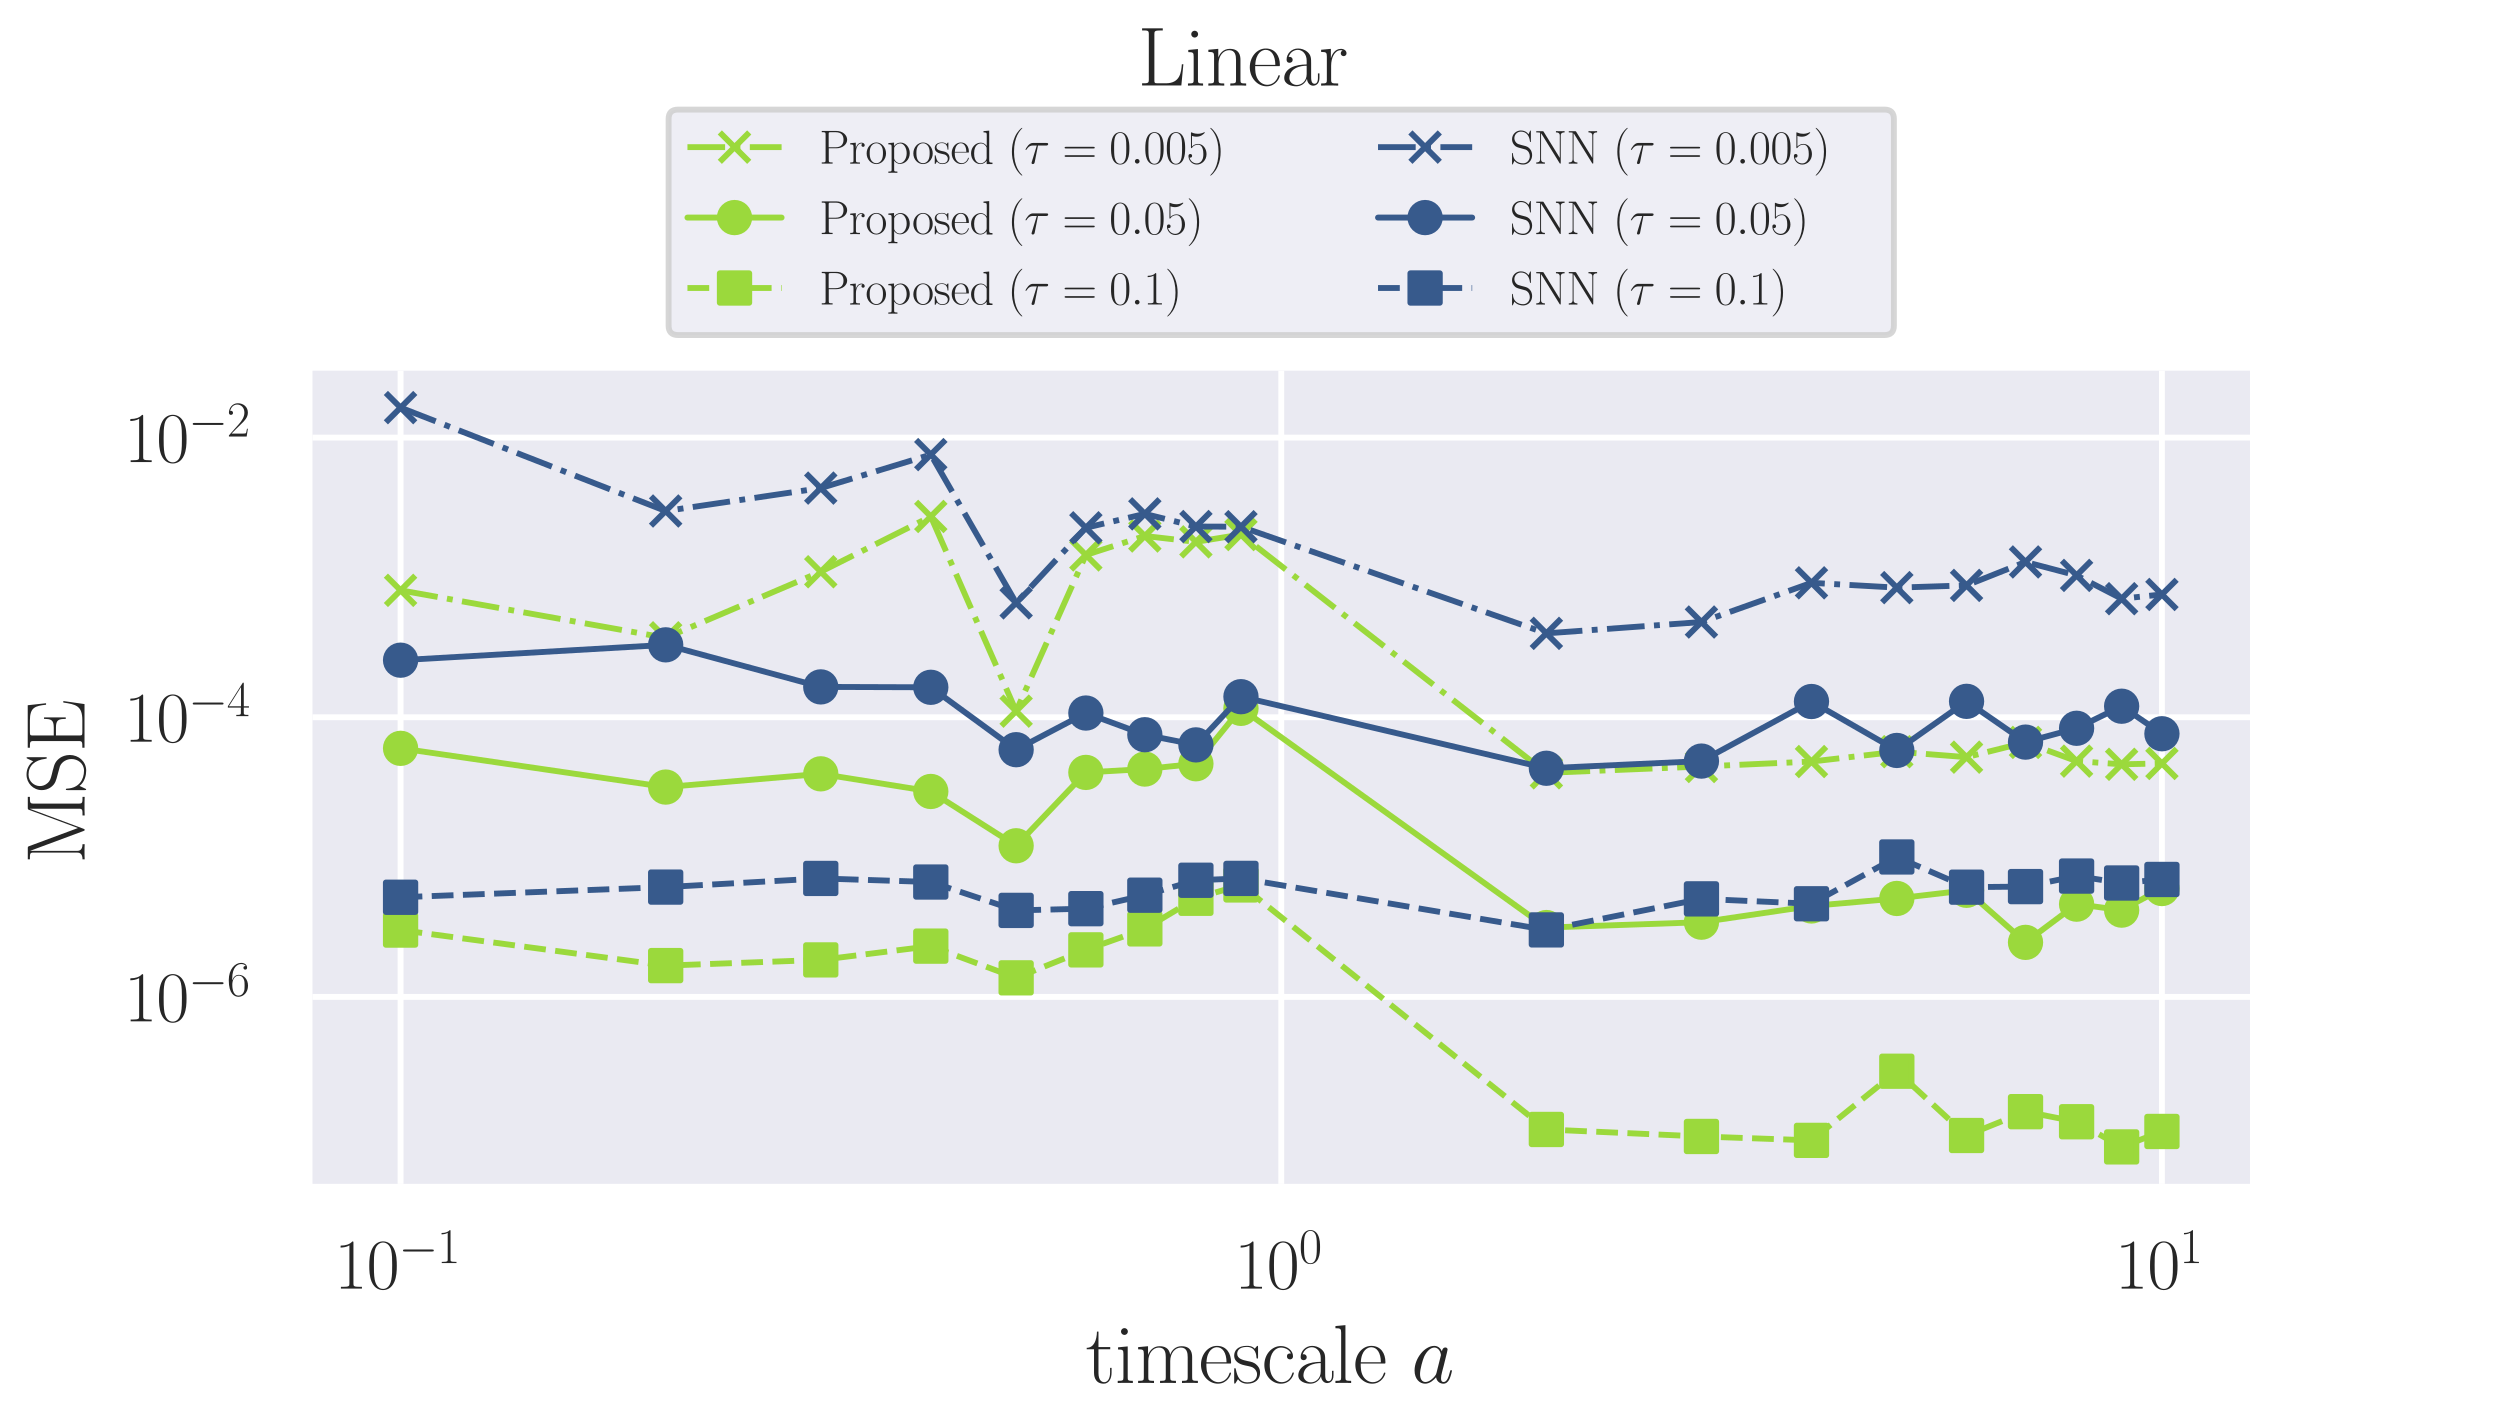 <?xml version="1.0" encoding="utf-8" standalone="no"?>
<!DOCTYPE svg PUBLIC "-//W3C//DTD SVG 1.1//EN"
  "http://www.w3.org/Graphics/SVG/1.1/DTD/svg11.dtd">
<svg xmlns:xlink="http://www.w3.org/1999/xlink" width="424.8pt" height="241.92pt" viewBox="0 0 424.8 241.92" xmlns="http://www.w3.org/2000/svg" version="1.1">
 <defs>
  <style type="text/css">*{stroke-linejoin: round; stroke-linecap: butt}</style>
 </defs>
 <g id="figure_1">
  <g id="patch_1">
   <path d="M 0 241.92 
L 424.8 241.92 
L 424.8 0 
L 0 0 
z
" style="fill: #ffffff"/>
  </g>
  <g id="axes_1">
   <g id="patch_2">
    <path d="M 53.1 201.161 
L 382.32 201.161 
L 382.32 62.984 
L 53.1 62.984 
z
" style="fill: #eaeaf2"/>
   </g>
   <g id="matplotlib.axis_1">
    <g id="xtick_1">
     <g id="line2d_1">
      <path d="M 68.065 201.161 
L 68.065 62.984 
" clip-path="url(#pcdf3fd6bbe)" style="fill: none; stroke: #ffffff; stroke-linecap: round"/>
     </g>
     <g id="text_1">
      <!-- $\mathdefault{10^{-1}}$ -->
      <g style="fill: #262626" transform="translate(56.801 218.964) scale(0.12 -0.12)">
       <defs>
        <path id="CMR17-31" d="M 1702 4058 
C 1702 4192 1696 4192 1606 4192 
C 1357 3916 979 3827 621 3827 
C 602 3827 570 3827 563 3808 
C 557 3795 557 3782 557 3648 
C 755 3648 1088 3686 1344 3839 
L 1344 461 
C 1344 236 1331 160 781 160 
L 589 160 
L 589 0 
C 896 0 1216 0 1523 0 
C 1830 0 2150 0 2458 0 
L 2458 160 
L 2266 160 
C 1715 160 1702 230 1702 458 
L 1702 4058 
z
" transform="scale(0.016)"/>
        <path id="CMR17-30" d="M 2688 2025 
C 2688 2416 2682 3080 2413 3591 
C 2176 4039 1798 4198 1466 4198 
C 1158 4198 768 4058 525 3597 
C 269 3118 243 2524 243 2025 
C 243 1661 250 1106 448 619 
C 723 -39 1216 -128 1466 -128 
C 1760 -128 2208 -7 2470 600 
C 2662 1042 2688 1559 2688 2025 
z
M 1466 -26 
C 1056 -26 813 325 723 812 
C 653 1188 653 1738 653 2096 
C 653 2588 653 2997 736 3387 
C 858 3929 1216 4096 1466 4096 
C 1728 4096 2067 3923 2189 3400 
C 2272 3036 2278 2607 2278 2096 
C 2278 1680 2278 1169 2202 792 
C 2067 95 1690 -26 1466 -26 
z
" transform="scale(0.016)"/>
        <path id="CMSY10-0" d="M 4218 1472 
C 4326 1472 4442 1472 4442 1600 
C 4442 1728 4326 1728 4218 1728 
L 755 1728 
C 646 1728 531 1728 531 1600 
C 531 1472 646 1472 755 1472 
L 4218 1472 
z
" transform="scale(0.016)"/>
       </defs>
       <use xlink:href="#CMR17-31" transform="scale(0.996)"/>
       <use xlink:href="#CMR17-30" transform="translate(45.69 0) scale(0.996)"/>
       <use xlink:href="#CMSY10-0" transform="translate(91.381 36.154) scale(0.697)"/>
       <use xlink:href="#CMR17-31" transform="translate(145.622 36.154) scale(0.697)"/>
      </g>
     </g>
    </g>
    <g id="xtick_2">
     <g id="line2d_2">
      <path d="M 217.71 201.161 
L 217.71 62.984 
" clip-path="url(#pcdf3fd6bbe)" style="fill: none; stroke: #ffffff; stroke-linecap: round"/>
     </g>
     <g id="text_2">
      <!-- $\mathdefault{10^{0}}$ -->
      <g style="fill: #262626" transform="translate(209.74 218.964) scale(0.12 -0.12)">
       <use xlink:href="#CMR17-31" transform="scale(0.996)"/>
       <use xlink:href="#CMR17-30" transform="translate(45.69 0) scale(0.996)"/>
       <use xlink:href="#CMR17-30" transform="translate(91.381 36.154) scale(0.697)"/>
      </g>
     </g>
    </g>
    <g id="xtick_3">
     <g id="line2d_3">
      <path d="M 367.355 201.161 
L 367.355 62.984 
" clip-path="url(#pcdf3fd6bbe)" style="fill: none; stroke: #ffffff; stroke-linecap: round"/>
     </g>
     <g id="text_3">
      <!-- $\mathdefault{10^{1}}$ -->
      <g style="fill: #262626" transform="translate(359.385 218.964) scale(0.12 -0.12)">
       <use xlink:href="#CMR17-31" transform="scale(0.996)"/>
       <use xlink:href="#CMR17-30" transform="translate(45.69 0) scale(0.996)"/>
       <use xlink:href="#CMR17-31" transform="translate(91.381 36.154) scale(0.697)"/>
      </g>
     </g>
    </g>
    <g id="xtick_4"/>
    <g id="xtick_5"/>
    <g id="xtick_6"/>
    <g id="xtick_7"/>
    <g id="xtick_8"/>
    <g id="xtick_9"/>
    <g id="xtick_10"/>
    <g id="xtick_11"/>
    <g id="xtick_12"/>
    <g id="xtick_13"/>
    <g id="xtick_14"/>
    <g id="xtick_15"/>
    <g id="xtick_16"/>
    <g id="xtick_17"/>
    <g id="xtick_18"/>
    <g id="xtick_19"/>
    <g id="xtick_20"/>
    <g id="xtick_21"/>
    <g id="text_4">
     <!-- timescale $a$ -->
     <g style="fill: #262626" transform="translate(184.497 234.974) scale(0.14 -0.14)">
      <defs>
       <path id="CMR17-74" d="M 966 2560 
L 1862 2560 
L 1862 2725 
L 966 2725 
L 966 3904 
L 851 3904 
C 838 3245 614 2668 70 2668 
L 70 2560 
L 627 2560 
L 627 771 
C 627 650 627 -64 1370 -64 
C 1747 -64 1965 306 1965 777 
L 1965 1140 
L 1850 1140 
L 1850 783 
C 1850 344 1677 51 1408 51 
C 1222 51 966 178 966 758 
L 966 2560 
z
" transform="scale(0.016)"/>
       <path id="CMR17-69" d="M 992 3909 
C 992 4049 877 4170 730 4170 
C 589 4170 467 4056 467 3909 
C 467 3769 582 3648 730 3648 
C 870 3648 992 3763 992 3909 
z
M 243 2706 
L 243 2541 
C 602 2541 653 2502 653 2197 
L 653 427 
C 653 184 627 153 218 153 
L 218 -13 
C 371 0 646 0 806 0 
C 960 0 1222 0 1370 -13 
L 1370 153 
C 992 153 979 191 979 420 
L 979 2776 
L 243 2706 
z
" transform="scale(0.016)"/>
       <path id="CMR17-6d" d="M 4326 1933 
C 4326 2252 4269 2790 3507 2790 
C 3072 2790 2771 2496 2656 2151 
L 2650 2151 
C 2573 2676 2195 2790 1837 2790 
C 1331 2790 1069 2400 973 2144 
L 966 2144 
L 966 2790 
L 211 2720 
L 211 2554 
C 589 2554 646 2515 646 2208 
L 646 428 
C 646 184 621 153 211 153 
L 211 -13 
C 365 0 646 0 813 0 
C 979 0 1267 0 1421 -13 
L 1421 153 
C 1011 153 986 178 986 428 
L 986 1658 
C 986 2247 1344 2688 1792 2688 
C 2266 2688 2317 2266 2317 1958 
L 2317 428 
C 2317 184 2291 153 1882 153 
L 1882 -13 
C 2035 0 2317 0 2483 0 
C 2650 0 2938 0 3091 -13 
L 3091 153 
C 2682 153 2656 178 2656 428 
L 2656 1658 
C 2656 2247 3014 2688 3462 2688 
C 3936 2688 3987 2266 3987 1958 
L 3987 428 
C 3987 184 3962 153 3552 153 
L 3552 -13 
C 3706 0 3987 0 4154 0 
C 4320 0 4608 0 4762 -13 
L 4762 153 
C 4352 153 4326 178 4326 428 
L 4326 1933 
z
" transform="scale(0.016)"/>
       <path id="CMR17-65" d="M 2438 1472 
C 2464 1498 2464 1511 2464 1576 
C 2464 2238 2118 2816 1389 2816 
C 710 2816 173 2169 173 1383 
C 173 551 781 -64 1459 -64 
C 2176 -64 2458 607 2458 740 
C 2458 784 2419 784 2406 784 
C 2362 784 2355 771 2330 696 
C 2189 265 1837 51 1504 51 
C 1229 51 954 203 781 480 
C 582 803 582 1176 582 1472 
L 2438 1472 
z
M 589 1568 
C 634 2505 1126 2714 1382 2714 
C 1818 2714 2112 2297 2118 1568 
L 589 1568 
z
" transform="scale(0.016)"/>
       <path id="CMR17-73" d="M 1978 2697 
C 1978 2813 1971 2819 1933 2819 
C 1907 2819 1901 2813 1824 2717 
C 1805 2691 1747 2626 1728 2601 
C 1523 2819 1235 2819 1126 2819 
C 416 2819 160 2447 160 2076 
C 160 1498 813 1365 998 1325 
C 1402 1243 1542 1217 1677 1101 
C 1760 1025 1901 884 1901 654 
C 1901 384 1747 38 1158 38 
C 602 38 403 460 288 1021 
C 269 1110 269 1117 218 1117 
C 166 1117 160 1110 160 983 
L 160 63 
C 160 -51 166 -58 205 -58 
C 237 -58 243 -51 275 0 
C 314 57 410 211 448 276 
C 576 103 800 -64 1158 -64 
C 1792 -64 2131 283 2131 784 
C 2131 1112 1958 1285 1875 1362 
C 1683 1561 1459 1606 1190 1657 
C 838 1735 390 1825 390 2217 
C 390 2383 480 2737 1126 2737 
C 1811 2737 1850 2094 1862 1888 
C 1869 1856 1901 1849 1920 1849 
C 1978 1849 1978 1869 1978 1978 
L 1978 2697 
z
" transform="scale(0.016)"/>
       <path id="CMR17-63" d="M 2234 2240 
C 2112 2240 1933 2240 1933 2017 
C 1933 1838 2080 1787 2163 1787 
C 2208 1787 2394 1807 2394 2024 
C 2394 2467 1958 2803 1466 2803 
C 787 2803 211 2178 211 1363 
C 211 516 813 -64 1466 -64 
C 2259 -64 2458 677 2458 748 
C 2458 774 2451 793 2406 793 
C 2362 793 2355 787 2330 703 
C 2163 180 1798 51 1523 51 
C 1114 51 621 427 621 1369 
C 621 2338 1094 2688 1472 2688 
C 1722 2688 2093 2573 2234 2240 
z
" transform="scale(0.016)"/>
       <path id="CMR17-61" d="M 2304 1653 
C 2304 2072 2304 2294 2035 2543 
C 1798 2752 1523 2816 1306 2816 
C 800 2816 435 2407 435 1971 
C 435 1728 627 1728 666 1728 
C 749 1728 896 1778 896 1954 
C 896 2112 774 2181 666 2181 
C 640 2181 608 2174 589 2168 
C 723 2592 1069 2714 1293 2714 
C 1613 2714 1965 2429 1965 1885 
L 1965 1600 
C 1587 1600 1133 1549 774 1357 
C 371 1133 256 813 256 570 
C 256 77 832 -64 1171 -64 
C 1523 -64 1850 139 1990 511 
C 2003 233 2182 -18 2464 -18 
C 2598 -18 2938 70 2938 567 
L 2938 920 
L 2822 920 
L 2822 562 
C 2822 178 2650 128 2566 128 
C 2304 128 2304 458 2304 738 
L 2304 1653 
z
M 1965 870 
C 1965 317 1568 38 1216 38 
C 896 38 646 275 646 570 
C 646 761 730 1100 1101 1305 
C 1408 1478 1760 1504 1965 1504 
L 1965 870 
z
" transform="scale(0.016)"/>
       <path id="CMR17-6c" d="M 979 4396 
L 218 4326 
L 218 4160 
C 595 4160 653 4122 653 3817 
L 653 426 
C 653 184 627 153 218 153 
L 218 -13 
C 371 0 653 0 813 0 
C 979 0 1261 0 1414 -13 
L 1414 153 
C 1005 153 979 178 979 426 
L 979 4396 
z
" transform="scale(0.016)"/>
       <path id="CMMI12-61" d="M 1926 760 
C 1894 651 1894 639 1805 517 
C 1664 338 1382 64 1082 64 
C 819 64 672 300 672 677 
C 672 1028 870 1743 992 2012 
C 1210 2459 1510 2689 1760 2689 
C 2182 2689 2266 2165 2266 2114 
C 2266 2108 2246 2024 2240 2012 
L 1926 760 
z
M 2336 2395 
C 2266 2561 2093 2816 1760 2816 
C 1037 2816 256 1884 256 939 
C 256 307 627 -64 1062 -64 
C 1414 -64 1715 211 1894 422 
C 1958 45 2259 -64 2451 -64 
C 2643 -64 2797 51 2912 281 
C 3014 498 3104 888 3104 913 
C 3104 945 3078 971 3040 971 
C 2982 971 2976 939 2950 843 
C 2854 466 2733 64 2470 64 
C 2285 64 2272 230 2272 358 
C 2272 505 2291 575 2349 824 
C 2394 984 2426 1124 2477 1309 
C 2714 2267 2771 2497 2771 2535 
C 2771 2625 2701 2695 2605 2695 
C 2400 2695 2349 2472 2336 2395 
z
" transform="scale(0.016)"/>
      </defs>
      <use xlink:href="#CMR17-74" transform="scale(0.996)"/>
      <use xlink:href="#CMR17-69" transform="translate(35.281 0) scale(0.996)"/>
      <use xlink:href="#CMR17-6d" transform="translate(60.152 0) scale(0.996)"/>
      <use xlink:href="#CMR17-65" transform="translate(137.071 0) scale(0.996)"/>
      <use xlink:href="#CMR17-73" transform="translate(177.557 0) scale(0.996)"/>
      <use xlink:href="#CMR17-63" transform="translate(213.358 0) scale(0.996)"/>
      <use xlink:href="#CMR17-61" transform="translate(253.844 0) scale(0.996)"/>
      <use xlink:href="#CMR17-6c" transform="translate(299.535 0) scale(0.996)"/>
      <use xlink:href="#CMR17-65" transform="translate(324.406 0) scale(0.996)"/>
      <use xlink:href="#CMMI12-61" transform="translate(394.967 0) scale(0.996)"/>
     </g>
    </g>
   </g>
   <g id="matplotlib.axis_2">
    <g id="ytick_1">
     <g id="line2d_4">
      <path d="M 53.1 169.394 
L 382.32 169.394 
" clip-path="url(#pcdf3fd6bbe)" style="fill: none; stroke: #ffffff; stroke-linecap: round"/>
     </g>
     <g id="text_5">
      <!-- $\mathdefault{10^{-6}}$ -->
      <g style="fill: #262626" transform="translate(21.073 173.545) scale(0.12 -0.12)">
       <defs>
        <path id="CMR17-36" d="M 678 2176 
C 678 3690 1395 4032 1811 4032 
C 1946 4032 2272 4009 2400 3776 
C 2298 3776 2106 3776 2106 3553 
C 2106 3381 2246 3323 2336 3323 
C 2394 3323 2566 3348 2566 3560 
C 2566 3954 2246 4179 1805 4179 
C 1043 4179 243 3390 243 1984 
C 243 253 966 -128 1478 -128 
C 2099 -128 2688 427 2688 1283 
C 2688 2081 2170 2662 1517 2662 
C 1126 2662 838 2407 678 1960 
L 678 2176 
z
M 1478 25 
C 691 25 691 1200 691 1436 
C 691 1896 909 2560 1504 2560 
C 1613 2560 1926 2560 2138 2120 
C 2253 1870 2253 1609 2253 1289 
C 2253 944 2253 690 2118 434 
C 1978 171 1773 25 1478 25 
z
" transform="scale(0.016)"/>
       </defs>
       <use xlink:href="#CMR17-31" transform="scale(0.996)"/>
       <use xlink:href="#CMR17-30" transform="translate(45.69 0) scale(0.996)"/>
       <use xlink:href="#CMSY10-0" transform="translate(91.381 36.154) scale(0.697)"/>
       <use xlink:href="#CMR17-36" transform="translate(145.622 36.154) scale(0.697)"/>
      </g>
     </g>
    </g>
    <g id="ytick_2">
     <g id="line2d_5">
      <path d="M 53.1 121.877 
L 382.32 121.877 
" clip-path="url(#pcdf3fd6bbe)" style="fill: none; stroke: #ffffff; stroke-linecap: round"/>
     </g>
     <g id="text_6">
      <!-- $\mathdefault{10^{-4}}$ -->
      <g style="fill: #262626" transform="translate(21.073 126.028) scale(0.12 -0.12)">
       <defs>
        <path id="CMR17-34" d="M 2150 4122 
C 2150 4256 2144 4256 2029 4256 
L 128 1254 
L 128 1088 
L 1779 1088 
L 1779 457 
C 1779 224 1766 160 1318 160 
L 1197 160 
L 1197 0 
C 1402 0 1747 0 1965 0 
C 2182 0 2528 0 2733 0 
L 2733 160 
L 2611 160 
C 2163 160 2150 224 2150 457 
L 2150 1088 
L 2803 1088 
L 2803 1254 
L 2150 1254 
L 2150 4122 
z
M 1798 3703 
L 1798 1254 
L 256 1254 
L 1798 3703 
z
" transform="scale(0.016)"/>
       </defs>
       <use xlink:href="#CMR17-31" transform="scale(0.996)"/>
       <use xlink:href="#CMR17-30" transform="translate(45.69 0) scale(0.996)"/>
       <use xlink:href="#CMSY10-0" transform="translate(91.381 36.154) scale(0.697)"/>
       <use xlink:href="#CMR17-34" transform="translate(145.622 36.154) scale(0.697)"/>
      </g>
     </g>
    </g>
    <g id="ytick_3">
     <g id="line2d_6">
      <path d="M 53.1 74.36 
L 382.32 74.36 
" clip-path="url(#pcdf3fd6bbe)" style="fill: none; stroke: #ffffff; stroke-linecap: round"/>
     </g>
     <g id="text_7">
      <!-- $\mathdefault{10^{-2}}$ -->
      <g style="fill: #262626" transform="translate(21.073 78.511) scale(0.12 -0.12)">
       <defs>
        <path id="CMR17-32" d="M 2669 989 
L 2554 989 
C 2490 536 2438 459 2413 420 
C 2381 369 1920 369 1830 369 
L 602 369 
C 832 619 1280 1072 1824 1597 
C 2214 1967 2669 2402 2669 3035 
C 2669 3790 2067 4224 1395 4224 
C 691 4224 262 3604 262 3030 
C 262 2780 448 2748 525 2748 
C 589 2748 781 2787 781 3010 
C 781 3207 614 3264 525 3264 
C 486 3264 448 3258 422 3245 
C 544 3790 915 4058 1306 4058 
C 1862 4058 2227 3617 2227 3035 
C 2227 2479 1901 2000 1536 1584 
L 262 146 
L 262 0 
L 2515 0 
L 2669 989 
z
" transform="scale(0.016)"/>
       </defs>
       <use xlink:href="#CMR17-31" transform="scale(0.996)"/>
       <use xlink:href="#CMR17-30" transform="translate(45.69 0) scale(0.996)"/>
       <use xlink:href="#CMSY10-0" transform="translate(91.381 36.154) scale(0.697)"/>
       <use xlink:href="#CMR17-32" transform="translate(145.622 36.154) scale(0.697)"/>
      </g>
     </g>
    </g>
    <g id="text_8">
     <!-- MSE -->
     <g style="fill: #262626" transform="translate(14.361 146.769) rotate(-90) scale(0.14 -0.14)">
      <defs>
       <path id="CMR17-4d" d="M 1338 4224 
C 1299 4320 1293 4320 1158 4320 
L 339 4320 
L 339 4160 
C 781 4160 851 4160 851 3875 
L 851 610 
C 851 451 851 153 339 153 
L 339 -13 
C 486 0 755 0 915 0 
C 1075 0 1344 0 1491 -13 
L 1491 153 
C 979 153 979 451 979 610 
L 979 4135 
L 986 4135 
L 2490 89 
C 2515 25 2528 -13 2579 -13 
C 2630 -13 2643 25 2669 89 
L 4186 4166 
L 4192 4166 
L 4192 438 
C 4192 153 4122 153 3680 153 
L 3680 -13 
C 3853 0 4198 0 4384 0 
C 4570 0 4922 0 5094 -13 
L 5094 153 
C 4653 153 4582 153 4582 438 
L 4582 3875 
C 4582 4160 4653 4160 5094 4160 
L 5094 4320 
L 4282 4320 
C 4147 4320 4141 4314 4102 4218 
L 2720 502 
L 1338 4224 
z
" transform="scale(0.016)"/>
       <path id="CMR17-53" d="M 2803 4290 
C 2803 4404 2797 4411 2758 4411 
C 2720 4411 2707 4385 2682 4328 
L 2490 3907 
C 2246 4257 1875 4416 1472 4416 
C 819 4416 294 3901 294 3253 
C 294 3056 339 2776 557 2510 
C 794 2218 1018 2167 1530 2033 
C 1722 1982 2042 1899 2106 1874 
C 2470 1722 2662 1341 2662 985 
C 2662 527 2336 38 1779 38 
C 1094 38 454 419 410 1311 
C 403 1413 397 1419 352 1419 
C 301 1419 294 1413 294 1285 
L 294 -1 
C 294 -115 301 -122 339 -122 
C 384 -122 397 -90 486 108 
C 493 127 493 140 614 381 
C 934 -39 1472 -128 1779 -128 
C 2477 -128 2970 451 2970 1124 
C 2970 1454 2848 1708 2778 1823 
C 2509 2230 2221 2306 1914 2382 
C 1869 2402 1856 2402 1498 2490 
C 1152 2579 1005 2624 845 2796 
C 666 2992 602 3196 602 3399 
C 602 3812 934 4263 1478 4263 
C 2157 4263 2579 3786 2675 2993 
C 2694 2878 2701 2872 2746 2872 
C 2803 2872 2803 2891 2803 2999 
L 2803 4290 
z
" transform="scale(0.016)"/>
       <path id="CMR17-45" d="M 3885 1615 
L 3770 1615 
C 3629 676 3546 166 2419 166 
L 1530 166 
C 1274 166 1261 197 1261 414 
L 1261 2176 
L 1862 2176 
C 2464 2176 2522 1960 2522 1430 
L 2637 1430 
L 2637 3081 
L 2522 3081 
C 2522 2557 2464 2342 1862 2342 
L 1261 2342 
L 1261 3913 
C 1261 4128 1274 4160 1530 4160 
L 2406 4160 
C 3398 4160 3514 3769 3603 2929 
L 3718 2929 
L 3565 4325 
L 326 4325 
L 326 4160 
C 768 4160 838 4160 838 3874 
L 838 451 
C 838 166 768 166 326 166 
L 326 0 
L 3654 0 
L 3885 1615 
z
" transform="scale(0.016)"/>
      </defs>
      <use xlink:href="#CMR17-4d" transform="scale(0.996)"/>
      <use xlink:href="#CMR17-53" transform="translate(84.687 0) scale(0.996)"/>
      <use xlink:href="#CMR17-45" transform="translate(135.582 0) scale(0.996)"/>
     </g>
    </g>
   </g>
   <g id="line2d_7">
    <path d="M 68.065 100.31 
L 113.112 108.377 
L 139.464 97.152 
L 158.16 87.758 
L 172.662 120.841 
L 184.511 94.295 
L 194.53 91.077 
L 203.208 92.074 
L 210.863 90.829 
L 262.758 131.32 
L 289.109 130.244 
L 307.806 129.403 
L 322.308 127.727 
L 334.157 128.657 
L 344.175 126.152 
L 352.853 129.334 
L 360.508 129.868 
L 367.355 129.727 
" clip-path="url(#pcdf3fd6bbe)" style="fill: none; stroke-dasharray: 6.4,1.6,1,1.6; stroke-dashoffset: 0; stroke: #9bd93c"/>
    <defs>
     <path id="m537c1c0e2a" d="M -2.5 2.5 
L 2.5 -2.5 
M -2.5 -2.5 
L 2.5 2.5 
" style="stroke: #9bd93c"/>
    </defs>
    <g clip-path="url(#pcdf3fd6bbe)">
     <use xlink:href="#m537c1c0e2a" x="68.065" y="100.31" style="fill: #9bd93c; stroke: #9bd93c"/>
     <use xlink:href="#m537c1c0e2a" x="113.112" y="108.377" style="fill: #9bd93c; stroke: #9bd93c"/>
     <use xlink:href="#m537c1c0e2a" x="139.464" y="97.152" style="fill: #9bd93c; stroke: #9bd93c"/>
     <use xlink:href="#m537c1c0e2a" x="158.16" y="87.758" style="fill: #9bd93c; stroke: #9bd93c"/>
     <use xlink:href="#m537c1c0e2a" x="172.662" y="120.841" style="fill: #9bd93c; stroke: #9bd93c"/>
     <use xlink:href="#m537c1c0e2a" x="184.511" y="94.295" style="fill: #9bd93c; stroke: #9bd93c"/>
     <use xlink:href="#m537c1c0e2a" x="194.53" y="91.077" style="fill: #9bd93c; stroke: #9bd93c"/>
     <use xlink:href="#m537c1c0e2a" x="203.208" y="92.074" style="fill: #9bd93c; stroke: #9bd93c"/>
     <use xlink:href="#m537c1c0e2a" x="210.863" y="90.829" style="fill: #9bd93c; stroke: #9bd93c"/>
     <use xlink:href="#m537c1c0e2a" x="262.758" y="131.32" style="fill: #9bd93c; stroke: #9bd93c"/>
     <use xlink:href="#m537c1c0e2a" x="289.109" y="130.244" style="fill: #9bd93c; stroke: #9bd93c"/>
     <use xlink:href="#m537c1c0e2a" x="307.806" y="129.403" style="fill: #9bd93c; stroke: #9bd93c"/>
     <use xlink:href="#m537c1c0e2a" x="322.308" y="127.727" style="fill: #9bd93c; stroke: #9bd93c"/>
     <use xlink:href="#m537c1c0e2a" x="334.157" y="128.657" style="fill: #9bd93c; stroke: #9bd93c"/>
     <use xlink:href="#m537c1c0e2a" x="344.175" y="126.152" style="fill: #9bd93c; stroke: #9bd93c"/>
     <use xlink:href="#m537c1c0e2a" x="352.853" y="129.334" style="fill: #9bd93c; stroke: #9bd93c"/>
     <use xlink:href="#m537c1c0e2a" x="360.508" y="129.868" style="fill: #9bd93c; stroke: #9bd93c"/>
     <use xlink:href="#m537c1c0e2a" x="367.355" y="129.727" style="fill: #9bd93c; stroke: #9bd93c"/>
    </g>
   </g>
   <g id="line2d_8">
    <path d="M 68.065 127.156 
L 113.112 133.739 
L 139.464 131.489 
L 158.16 134.487 
L 172.662 143.713 
L 184.511 131.249 
L 194.53 130.679 
L 203.208 129.779 
L 210.863 120.364 
L 262.758 157.608 
L 289.109 156.7 
L 307.806 153.943 
L 322.308 152.667 
L 334.157 151.279 
L 344.175 160.129 
L 352.853 153.635 
L 360.508 154.651 
L 367.355 150.98 
" clip-path="url(#pcdf3fd6bbe)" style="fill: none; stroke: #9bd93c; stroke-linecap: round"/>
    <defs>
     <path id="m460d054be0" d="M 0 2.5 
C 0.663 2.5 1.299 2.237 1.768 1.768 
C 2.237 1.299 2.5 0.663 2.5 0 
C 2.5 -0.663 2.237 -1.299 1.768 -1.768 
C 1.299 -2.237 0.663 -2.5 0 -2.5 
C -0.663 -2.5 -1.299 -2.237 -1.768 -1.768 
C -2.237 -1.299 -2.5 -0.663 -2.5 0 
C -2.5 0.663 -2.237 1.299 -1.768 1.768 
C -1.299 2.237 -0.663 2.5 0 2.5 
z
" style="stroke: #9bd93c"/>
    </defs>
    <g clip-path="url(#pcdf3fd6bbe)">
     <use xlink:href="#m460d054be0" x="68.065" y="127.156" style="fill: #9bd93c; stroke: #9bd93c"/>
     <use xlink:href="#m460d054be0" x="113.112" y="133.739" style="fill: #9bd93c; stroke: #9bd93c"/>
     <use xlink:href="#m460d054be0" x="139.464" y="131.489" style="fill: #9bd93c; stroke: #9bd93c"/>
     <use xlink:href="#m460d054be0" x="158.16" y="134.487" style="fill: #9bd93c; stroke: #9bd93c"/>
     <use xlink:href="#m460d054be0" x="172.662" y="143.713" style="fill: #9bd93c; stroke: #9bd93c"/>
     <use xlink:href="#m460d054be0" x="184.511" y="131.249" style="fill: #9bd93c; stroke: #9bd93c"/>
     <use xlink:href="#m460d054be0" x="194.53" y="130.679" style="fill: #9bd93c; stroke: #9bd93c"/>
     <use xlink:href="#m460d054be0" x="203.208" y="129.779" style="fill: #9bd93c; stroke: #9bd93c"/>
     <use xlink:href="#m460d054be0" x="210.863" y="120.364" style="fill: #9bd93c; stroke: #9bd93c"/>
     <use xlink:href="#m460d054be0" x="262.758" y="157.608" style="fill: #9bd93c; stroke: #9bd93c"/>
     <use xlink:href="#m460d054be0" x="289.109" y="156.7" style="fill: #9bd93c; stroke: #9bd93c"/>
     <use xlink:href="#m460d054be0" x="307.806" y="153.943" style="fill: #9bd93c; stroke: #9bd93c"/>
     <use xlink:href="#m460d054be0" x="322.308" y="152.667" style="fill: #9bd93c; stroke: #9bd93c"/>
     <use xlink:href="#m460d054be0" x="334.157" y="151.279" style="fill: #9bd93c; stroke: #9bd93c"/>
     <use xlink:href="#m460d054be0" x="344.175" y="160.129" style="fill: #9bd93c; stroke: #9bd93c"/>
     <use xlink:href="#m460d054be0" x="352.853" y="153.635" style="fill: #9bd93c; stroke: #9bd93c"/>
     <use xlink:href="#m460d054be0" x="360.508" y="154.651" style="fill: #9bd93c; stroke: #9bd93c"/>
     <use xlink:href="#m460d054be0" x="367.355" y="150.98" style="fill: #9bd93c; stroke: #9bd93c"/>
    </g>
   </g>
   <g id="line2d_9">
    <path d="M 68.065 158.036 
L 113.112 164.078 
L 139.464 163.104 
L 158.16 160.766 
L 172.662 166.154 
L 184.511 161.402 
L 194.53 157.834 
L 203.208 152.636 
L 210.863 150.366 
L 262.758 191.919 
L 289.109 193.112 
L 307.806 193.77 
L 322.308 182.023 
L 334.157 192.944 
L 344.175 188.895 
L 352.853 190.608 
L 360.508 194.881 
L 367.355 192.262 
" clip-path="url(#pcdf3fd6bbe)" style="fill: none; stroke-dasharray: 3.7,1.6; stroke-dashoffset: 0; stroke: #9bd93c"/>
    <defs>
     <path id="m2695e2019b" d="M -2.5 2.5 
L 2.5 2.5 
L 2.5 -2.5 
L -2.5 -2.5 
z
" style="stroke: #9bd93c; stroke-linejoin: miter"/>
    </defs>
    <g clip-path="url(#pcdf3fd6bbe)">
     <use xlink:href="#m2695e2019b" x="68.065" y="158.036" style="fill: #9bd93c; stroke: #9bd93c; stroke-linejoin: miter"/>
     <use xlink:href="#m2695e2019b" x="113.112" y="164.078" style="fill: #9bd93c; stroke: #9bd93c; stroke-linejoin: miter"/>
     <use xlink:href="#m2695e2019b" x="139.464" y="163.104" style="fill: #9bd93c; stroke: #9bd93c; stroke-linejoin: miter"/>
     <use xlink:href="#m2695e2019b" x="158.16" y="160.766" style="fill: #9bd93c; stroke: #9bd93c; stroke-linejoin: miter"/>
     <use xlink:href="#m2695e2019b" x="172.662" y="166.154" style="fill: #9bd93c; stroke: #9bd93c; stroke-linejoin: miter"/>
     <use xlink:href="#m2695e2019b" x="184.511" y="161.402" style="fill: #9bd93c; stroke: #9bd93c; stroke-linejoin: miter"/>
     <use xlink:href="#m2695e2019b" x="194.53" y="157.834" style="fill: #9bd93c; stroke: #9bd93c; stroke-linejoin: miter"/>
     <use xlink:href="#m2695e2019b" x="203.208" y="152.636" style="fill: #9bd93c; stroke: #9bd93c; stroke-linejoin: miter"/>
     <use xlink:href="#m2695e2019b" x="210.863" y="150.366" style="fill: #9bd93c; stroke: #9bd93c; stroke-linejoin: miter"/>
     <use xlink:href="#m2695e2019b" x="262.758" y="191.919" style="fill: #9bd93c; stroke: #9bd93c; stroke-linejoin: miter"/>
     <use xlink:href="#m2695e2019b" x="289.109" y="193.112" style="fill: #9bd93c; stroke: #9bd93c; stroke-linejoin: miter"/>
     <use xlink:href="#m2695e2019b" x="307.806" y="193.77" style="fill: #9bd93c; stroke: #9bd93c; stroke-linejoin: miter"/>
     <use xlink:href="#m2695e2019b" x="322.308" y="182.023" style="fill: #9bd93c; stroke: #9bd93c; stroke-linejoin: miter"/>
     <use xlink:href="#m2695e2019b" x="334.157" y="192.944" style="fill: #9bd93c; stroke: #9bd93c; stroke-linejoin: miter"/>
     <use xlink:href="#m2695e2019b" x="344.175" y="188.895" style="fill: #9bd93c; stroke: #9bd93c; stroke-linejoin: miter"/>
     <use xlink:href="#m2695e2019b" x="352.853" y="190.608" style="fill: #9bd93c; stroke: #9bd93c; stroke-linejoin: miter"/>
     <use xlink:href="#m2695e2019b" x="360.508" y="194.881" style="fill: #9bd93c; stroke: #9bd93c; stroke-linejoin: miter"/>
     <use xlink:href="#m2695e2019b" x="367.355" y="192.262" style="fill: #9bd93c; stroke: #9bd93c; stroke-linejoin: miter"/>
    </g>
   </g>
   <g id="line2d_10">
    <path d="M 68.065 69.265 
L 113.112 86.829 
L 139.464 82.936 
L 158.16 77.248 
L 172.662 102.439 
L 184.511 89.682 
L 194.53 87.316 
L 203.208 89.468 
L 210.863 89.5 
L 262.758 107.619 
L 289.109 105.693 
L 307.806 99.034 
L 322.308 99.85 
L 334.157 99.472 
L 344.175 95.487 
L 352.853 97.774 
L 360.508 101.73 
L 367.355 101.011 
" clip-path="url(#pcdf3fd6bbe)" style="fill: none; stroke-dasharray: 6.4,1.6,1,1.6; stroke-dashoffset: 0; stroke: #375a8c"/>
    <defs>
     <path id="mbc9c04384f" d="M -2.5 2.5 
L 2.5 -2.5 
M -2.5 -2.5 
L 2.5 2.5 
" style="stroke: #375a8c"/>
    </defs>
    <g clip-path="url(#pcdf3fd6bbe)">
     <use xlink:href="#mbc9c04384f" x="68.065" y="69.265" style="fill: #375a8c; stroke: #375a8c"/>
     <use xlink:href="#mbc9c04384f" x="113.112" y="86.829" style="fill: #375a8c; stroke: #375a8c"/>
     <use xlink:href="#mbc9c04384f" x="139.464" y="82.936" style="fill: #375a8c; stroke: #375a8c"/>
     <use xlink:href="#mbc9c04384f" x="158.16" y="77.248" style="fill: #375a8c; stroke: #375a8c"/>
     <use xlink:href="#mbc9c04384f" x="172.662" y="102.439" style="fill: #375a8c; stroke: #375a8c"/>
     <use xlink:href="#mbc9c04384f" x="184.511" y="89.682" style="fill: #375a8c; stroke: #375a8c"/>
     <use xlink:href="#mbc9c04384f" x="194.53" y="87.316" style="fill: #375a8c; stroke: #375a8c"/>
     <use xlink:href="#mbc9c04384f" x="203.208" y="89.468" style="fill: #375a8c; stroke: #375a8c"/>
     <use xlink:href="#mbc9c04384f" x="210.863" y="89.5" style="fill: #375a8c; stroke: #375a8c"/>
     <use xlink:href="#mbc9c04384f" x="262.758" y="107.619" style="fill: #375a8c; stroke: #375a8c"/>
     <use xlink:href="#mbc9c04384f" x="289.109" y="105.693" style="fill: #375a8c; stroke: #375a8c"/>
     <use xlink:href="#mbc9c04384f" x="307.806" y="99.034" style="fill: #375a8c; stroke: #375a8c"/>
     <use xlink:href="#mbc9c04384f" x="322.308" y="99.85" style="fill: #375a8c; stroke: #375a8c"/>
     <use xlink:href="#mbc9c04384f" x="334.157" y="99.472" style="fill: #375a8c; stroke: #375a8c"/>
     <use xlink:href="#mbc9c04384f" x="344.175" y="95.487" style="fill: #375a8c; stroke: #375a8c"/>
     <use xlink:href="#mbc9c04384f" x="352.853" y="97.774" style="fill: #375a8c; stroke: #375a8c"/>
     <use xlink:href="#mbc9c04384f" x="360.508" y="101.73" style="fill: #375a8c; stroke: #375a8c"/>
     <use xlink:href="#mbc9c04384f" x="367.355" y="101.011" style="fill: #375a8c; stroke: #375a8c"/>
    </g>
   </g>
   <g id="line2d_11">
    <path d="M 68.065 112.179 
L 113.112 109.571 
L 139.464 116.718 
L 158.16 116.786 
L 172.662 127.387 
L 184.511 121.159 
L 194.53 124.844 
L 203.208 126.571 
L 210.863 118.381 
L 262.758 130.542 
L 289.109 129.324 
L 307.806 119.201 
L 322.308 127.517 
L 334.157 119.172 
L 344.175 126.1 
L 352.853 123.749 
L 360.508 120 
L 367.355 124.678 
" clip-path="url(#pcdf3fd6bbe)" style="fill: none; stroke: #375a8c; stroke-linecap: round"/>
    <defs>
     <path id="m9d86a81452" d="M 0 2.5 
C 0.663 2.5 1.299 2.237 1.768 1.768 
C 2.237 1.299 2.5 0.663 2.5 0 
C 2.5 -0.663 2.237 -1.299 1.768 -1.768 
C 1.299 -2.237 0.663 -2.5 0 -2.5 
C -0.663 -2.5 -1.299 -2.237 -1.768 -1.768 
C -2.237 -1.299 -2.5 -0.663 -2.5 0 
C -2.5 0.663 -2.237 1.299 -1.768 1.768 
C -1.299 2.237 -0.663 2.5 0 2.5 
z
" style="stroke: #375a8c"/>
    </defs>
    <g clip-path="url(#pcdf3fd6bbe)">
     <use xlink:href="#m9d86a81452" x="68.065" y="112.179" style="fill: #375a8c; stroke: #375a8c"/>
     <use xlink:href="#m9d86a81452" x="113.112" y="109.571" style="fill: #375a8c; stroke: #375a8c"/>
     <use xlink:href="#m9d86a81452" x="139.464" y="116.718" style="fill: #375a8c; stroke: #375a8c"/>
     <use xlink:href="#m9d86a81452" x="158.16" y="116.786" style="fill: #375a8c; stroke: #375a8c"/>
     <use xlink:href="#m9d86a81452" x="172.662" y="127.387" style="fill: #375a8c; stroke: #375a8c"/>
     <use xlink:href="#m9d86a81452" x="184.511" y="121.159" style="fill: #375a8c; stroke: #375a8c"/>
     <use xlink:href="#m9d86a81452" x="194.53" y="124.844" style="fill: #375a8c; stroke: #375a8c"/>
     <use xlink:href="#m9d86a81452" x="203.208" y="126.571" style="fill: #375a8c; stroke: #375a8c"/>
     <use xlink:href="#m9d86a81452" x="210.863" y="118.381" style="fill: #375a8c; stroke: #375a8c"/>
     <use xlink:href="#m9d86a81452" x="262.758" y="130.542" style="fill: #375a8c; stroke: #375a8c"/>
     <use xlink:href="#m9d86a81452" x="289.109" y="129.324" style="fill: #375a8c; stroke: #375a8c"/>
     <use xlink:href="#m9d86a81452" x="307.806" y="119.201" style="fill: #375a8c; stroke: #375a8c"/>
     <use xlink:href="#m9d86a81452" x="322.308" y="127.517" style="fill: #375a8c; stroke: #375a8c"/>
     <use xlink:href="#m9d86a81452" x="334.157" y="119.172" style="fill: #375a8c; stroke: #375a8c"/>
     <use xlink:href="#m9d86a81452" x="344.175" y="126.1" style="fill: #375a8c; stroke: #375a8c"/>
     <use xlink:href="#m9d86a81452" x="352.853" y="123.749" style="fill: #375a8c; stroke: #375a8c"/>
     <use xlink:href="#m9d86a81452" x="360.508" y="120" style="fill: #375a8c; stroke: #375a8c"/>
     <use xlink:href="#m9d86a81452" x="367.355" y="124.678" style="fill: #375a8c; stroke: #375a8c"/>
    </g>
   </g>
   <g id="line2d_12">
    <path d="M 68.065 152.461 
L 113.112 150.734 
L 139.464 149.264 
L 158.16 149.873 
L 172.662 154.694 
L 184.511 154.399 
L 194.53 152.111 
L 203.208 149.572 
L 210.863 149.261 
L 262.758 158.01 
L 289.109 152.737 
L 307.806 153.566 
L 322.308 145.617 
L 334.157 150.749 
L 344.175 150.649 
L 352.853 148.862 
L 360.508 150.04 
L 367.355 149.442 
" clip-path="url(#pcdf3fd6bbe)" style="fill: none; stroke-dasharray: 3.7,1.6; stroke-dashoffset: 0; stroke: #375a8c"/>
    <defs>
     <path id="m3f0a706b2e" d="M -2.5 2.5 
L 2.5 2.5 
L 2.5 -2.5 
L -2.5 -2.5 
z
" style="stroke: #375a8c; stroke-linejoin: miter"/>
    </defs>
    <g clip-path="url(#pcdf3fd6bbe)">
     <use xlink:href="#m3f0a706b2e" x="68.065" y="152.461" style="fill: #375a8c; stroke: #375a8c; stroke-linejoin: miter"/>
     <use xlink:href="#m3f0a706b2e" x="113.112" y="150.734" style="fill: #375a8c; stroke: #375a8c; stroke-linejoin: miter"/>
     <use xlink:href="#m3f0a706b2e" x="139.464" y="149.264" style="fill: #375a8c; stroke: #375a8c; stroke-linejoin: miter"/>
     <use xlink:href="#m3f0a706b2e" x="158.16" y="149.873" style="fill: #375a8c; stroke: #375a8c; stroke-linejoin: miter"/>
     <use xlink:href="#m3f0a706b2e" x="172.662" y="154.694" style="fill: #375a8c; stroke: #375a8c; stroke-linejoin: miter"/>
     <use xlink:href="#m3f0a706b2e" x="184.511" y="154.399" style="fill: #375a8c; stroke: #375a8c; stroke-linejoin: miter"/>
     <use xlink:href="#m3f0a706b2e" x="194.53" y="152.111" style="fill: #375a8c; stroke: #375a8c; stroke-linejoin: miter"/>
     <use xlink:href="#m3f0a706b2e" x="203.208" y="149.572" style="fill: #375a8c; stroke: #375a8c; stroke-linejoin: miter"/>
     <use xlink:href="#m3f0a706b2e" x="210.863" y="149.261" style="fill: #375a8c; stroke: #375a8c; stroke-linejoin: miter"/>
     <use xlink:href="#m3f0a706b2e" x="262.758" y="158.01" style="fill: #375a8c; stroke: #375a8c; stroke-linejoin: miter"/>
     <use xlink:href="#m3f0a706b2e" x="289.109" y="152.737" style="fill: #375a8c; stroke: #375a8c; stroke-linejoin: miter"/>
     <use xlink:href="#m3f0a706b2e" x="307.806" y="153.566" style="fill: #375a8c; stroke: #375a8c; stroke-linejoin: miter"/>
     <use xlink:href="#m3f0a706b2e" x="322.308" y="145.617" style="fill: #375a8c; stroke: #375a8c; stroke-linejoin: miter"/>
     <use xlink:href="#m3f0a706b2e" x="334.157" y="150.749" style="fill: #375a8c; stroke: #375a8c; stroke-linejoin: miter"/>
     <use xlink:href="#m3f0a706b2e" x="344.175" y="150.649" style="fill: #375a8c; stroke: #375a8c; stroke-linejoin: miter"/>
     <use xlink:href="#m3f0a706b2e" x="352.853" y="148.862" style="fill: #375a8c; stroke: #375a8c; stroke-linejoin: miter"/>
     <use xlink:href="#m3f0a706b2e" x="360.508" y="150.04" style="fill: #375a8c; stroke: #375a8c; stroke-linejoin: miter"/>
     <use xlink:href="#m3f0a706b2e" x="367.355" y="149.442" style="fill: #375a8c; stroke: #375a8c; stroke-linejoin: miter"/>
    </g>
   </g>
   <g id="legend_1">
    <g id="patch_3">
     <path d="M 115.209 56.932 
L 320.211 56.932 
Q 321.811 56.932 321.811 55.332 
L 321.811 20.222 
Q 321.811 18.622 320.211 18.622 
L 115.209 18.622 
Q 113.609 18.622 113.609 20.222 
L 113.609 55.332 
Q 113.609 56.932 115.209 56.932 
z
" style="fill: #eaeaf2; opacity: 0.8; stroke: #cccccc; stroke-linejoin: miter"/>
    </g>
    <g id="line2d_13">
     <path d="M 116.809 25 
L 124.809 25 
L 132.809 25 
" style="fill: none; stroke-dasharray: 6.4,1.6,1,1.6; stroke-dashoffset: 0; stroke: #9bd93c"/>
     <g>
      <use xlink:href="#m537c1c0e2a" x="124.809" y="25" style="fill: #9bd93c; stroke: #9bd93c"/>
     </g>
    </g>
    <g id="text_9">
     <!-- Proposed ($\tau=0.005$) -->
     <g style="fill: #262626" transform="translate(139.209 27.8) scale(0.08 -0.08)">
      <defs>
       <path id="CMR17-50" d="M 1267 2042 
L 2291 2042 
C 3117 2042 3718 2578 3718 3184 
C 3718 3791 3130 4352 2291 4352 
L 333 4352 
L 333 4186 
C 774 4186 845 4186 845 3899 
L 845 446 
C 845 160 774 160 333 160 
L 333 0 
C 518 0 858 0 1056 0 
C 1254 0 1594 0 1779 0 
L 1779 160 
C 1338 160 1267 160 1267 446 
L 1267 2042 
z
M 1254 2176 
L 1254 3938 
C 1254 4155 1267 4186 1523 4186 
L 2170 4186 
C 2995 4186 3232 3714 3232 3184 
C 3232 2604 2950 2176 2170 2176 
L 1254 2176 
z
" transform="scale(0.016)"/>
       <path id="CMR17-72" d="M 960 1497 
C 960 2112 1222 2688 1702 2688 
C 1747 2688 1792 2682 1837 2662 
C 1837 2662 1696 2617 1696 2452 
C 1696 2298 1818 2234 1914 2234 
C 1990 2234 2131 2279 2131 2458 
C 2131 2663 1926 2790 1709 2790 
C 1222 2790 1011 2317 947 2093 
L 941 2093 
L 941 2790 
L 198 2720 
L 198 2554 
C 576 2554 634 2515 634 2208 
L 634 428 
C 634 184 608 153 198 153 
L 198 -13 
C 352 0 646 0 813 0 
C 998 0 1325 0 1498 -13 
L 1498 153 
C 1037 153 960 153 960 440 
L 960 1497 
z
" transform="scale(0.016)"/>
       <path id="CMR17-6f" d="M 2758 1356 
C 2758 2176 2163 2816 1466 2816 
C 768 2816 173 2176 173 1356 
C 173 551 768 -64 1466 -64 
C 2163 -64 2758 551 2758 1356 
z
M 1466 51 
C 1165 51 909 230 762 480 
C 602 767 582 1126 582 1408 
C 582 1677 595 2010 762 2298 
C 890 2509 1139 2714 1466 2714 
C 1754 2714 1997 2554 2150 2330 
C 2349 2029 2349 1607 2349 1408 
C 2349 1158 2336 775 2163 467 
C 1984 173 1709 51 1466 51 
z
" transform="scale(0.016)"/>
       <path id="CMR17-70" d="M 1408 -1063 
C 998 -1063 973 -1037 973 -789 
L 973 402 
C 1158 134 1427 -38 1766 -38 
C 2406 -38 3053 523 3053 1388 
C 3053 2191 2496 2802 1837 2802 
C 1453 2802 1139 2592 960 2338 
L 960 2802 
L 198 2732 
L 198 2567 
C 576 2567 634 2528 634 2223 
L 634 -789 
C 634 -1031 608 -1063 198 -1063 
L 198 -1228 
C 352 -1216 634 -1216 800 -1216 
C 966 -1216 1254 -1216 1408 -1228 
L 1408 -1063 
z
M 973 2012 
C 973 2102 973 2235 1222 2471 
C 1254 2497 1472 2688 1792 2688 
C 2259 2688 2643 2108 2643 1382 
C 2643 656 2234 64 1728 64 
C 1498 64 1248 172 1056 472 
C 973 612 973 650 973 752 
L 973 2012 
z
" transform="scale(0.016)"/>
       <path id="CMR17-64" d="M 1869 4326 
L 1869 4160 
C 2246 4160 2304 4122 2304 3820 
L 2304 2345 
C 2278 2377 2016 2790 1498 2790 
C 845 2790 211 2208 211 1364 
C 211 525 806 -64 1434 -64 
C 1978 -64 2259 337 2291 380 
L 2291 -63 
L 3066 -63 
L 3066 128 
C 2688 128 2630 166 2630 473 
L 2630 4396 
L 1869 4326 
z
M 2291 755 
C 2291 563 2176 390 2029 262 
C 1811 70 1594 38 1472 38 
C 1286 38 621 134 621 1356 
C 621 2612 1363 2688 1530 2688 
C 1824 2688 2061 2522 2208 2291 
C 2291 2157 2291 2138 2291 2023 
L 2291 755 
z
" transform="scale(0.016)"/>
       <path id="CMR17-28" d="M 1958 -1561 
C 1958 -1555 1958 -1542 1939 -1523 
C 1645 -1224 858 -407 858 1581 
C 858 3569 1632 4379 1946 4697 
C 1946 4704 1958 4717 1958 4736 
C 1958 4755 1939 4768 1914 4768 
C 1843 4768 1299 4296 986 3594 
C 666 2887 576 2199 576 1588 
C 576 1128 621 351 1005 -471 
C 1312 -1135 1837 -1600 1914 -1600 
C 1946 -1600 1958 -1587 1958 -1561 
z
" transform="scale(0.016)"/>
       <path id="CMMI12-1c" d="M 1837 2408 
L 2899 2408 
C 2982 2408 3194 2408 3194 2612 
C 3194 2752 3072 2752 2957 2752 
L 1197 2752 
C 1050 2752 832 2752 538 2440 
C 371 2255 166 1917 166 1879 
C 166 1841 198 1828 237 1828 
C 282 1828 288 1847 320 1885 
C 653 2408 986 2408 1146 2408 
L 1677 2408 
L 1011 223 
C 979 127 979 114 979 95 
C 979 25 1024 -64 1152 -64 
C 1350 -64 1382 108 1402 203 
L 1837 2408 
z
" transform="scale(0.016)"/>
       <path id="CMR17-3d" d="M 4115 2017 
C 4211 2017 4307 2017 4307 2125 
C 4307 2240 4198 2240 4090 2240 
L 512 2240 
C 403 2240 294 2240 294 2125 
C 294 2017 390 2017 486 2017 
L 4115 2017 
z
M 4090 896 
C 4198 896 4307 896 4307 1011 
C 4307 1119 4211 1119 4115 1119 
L 486 1119 
C 390 1119 294 1119 294 1011 
C 294 896 403 896 512 896 
L 4090 896 
z
" transform="scale(0.016)"/>
       <path id="CMMI12-3a" d="M 1178 307 
C 1178 492 1024 619 870 619 
C 685 619 557 466 557 313 
C 557 128 710 0 864 0 
C 1050 0 1178 153 1178 307 
z
" transform="scale(0.016)"/>
       <path id="CMR17-35" d="M 730 3692 
C 794 3666 1056 3584 1325 3584 
C 1920 3584 2246 3911 2432 4100 
C 2432 4157 2432 4192 2394 4192 
C 2387 4192 2374 4192 2323 4163 
C 2099 4058 1837 3973 1517 3973 
C 1325 3973 1037 3999 723 4139 
C 653 4171 640 4171 634 4171 
C 602 4171 595 4164 595 4037 
L 595 2203 
C 595 2089 595 2057 659 2057 
C 691 2057 704 2070 736 2114 
C 941 2401 1222 2522 1542 2522 
C 1766 2522 2246 2382 2246 1289 
C 2246 1085 2246 715 2054 421 
C 1894 159 1645 25 1370 25 
C 947 25 518 320 403 814 
C 429 807 480 795 506 795 
C 589 795 749 840 749 1038 
C 749 1210 627 1280 506 1280 
C 358 1280 262 1190 262 1011 
C 262 454 704 -128 1382 -128 
C 2042 -128 2669 440 2669 1264 
C 2669 2030 2170 2624 1549 2624 
C 1222 2624 947 2503 730 2274 
L 730 3692 
z
" transform="scale(0.016)"/>
       <path id="CMR17-29" d="M 1683 1581 
C 1683 2040 1638 2817 1254 3639 
C 947 4303 422 4768 346 4768 
C 326 4768 301 4761 301 4729 
C 301 4717 307 4710 314 4697 
C 621 4378 1402 3568 1402 1584 
C 1402 -407 627 -1217 314 -1537 
C 307 -1549 301 -1556 301 -1568 
C 301 -1600 326 -1600 346 -1600 
C 416 -1600 960 -1128 1274 -426 
C 1594 281 1683 969 1683 1581 
z
" transform="scale(0.016)"/>
      </defs>
      <use xlink:href="#CMR17-50" transform="scale(0.996)"/>
      <use xlink:href="#CMR17-72" transform="translate(62.586 0) scale(0.996)"/>
      <use xlink:href="#CMR17-6f" transform="translate(97.867 0) scale(0.996)"/>
      <use xlink:href="#CMR17-70" transform="translate(143.558 0) scale(0.996)"/>
      <use xlink:href="#CMR17-6f" transform="translate(197.055 0) scale(0.996)"/>
      <use xlink:href="#CMR17-73" transform="translate(242.746 0) scale(0.996)"/>
      <use xlink:href="#CMR17-65" transform="translate(278.547 0) scale(0.996)"/>
      <use xlink:href="#CMR17-64" transform="translate(319.033 0) scale(0.996)"/>
      <use xlink:href="#CMR17-28" transform="translate(400.004 0) scale(0.996)"/>
      <use xlink:href="#CMMI12-1c" transform="translate(435.285 0) scale(0.996)"/>
      <use xlink:href="#CMR17-3d" transform="translate(516.45 0) scale(0.996)"/>
      <use xlink:href="#CMR17-30" transform="translate(615.839 0) scale(0.996)"/>
      <use xlink:href="#CMMI12-3a" transform="translate(661.529 0) scale(0.996)"/>
      <use xlink:href="#CMR17-30" transform="translate(688.627 0) scale(0.996)"/>
      <use xlink:href="#CMR17-30" transform="translate(734.317 0) scale(0.996)"/>
      <use xlink:href="#CMR17-35" transform="translate(780.008 0) scale(0.996)"/>
      <use xlink:href="#CMR17-29" transform="translate(825.698 0) scale(0.996)"/>
     </g>
    </g>
    <g id="line2d_14">
     <path d="M 116.809 36.97 
L 124.809 36.97 
L 132.809 36.97 
" style="fill: none; stroke: #9bd93c; stroke-linecap: round"/>
     <g>
      <use xlink:href="#m460d054be0" x="124.809" y="36.97" style="fill: #9bd93c; stroke: #9bd93c"/>
     </g>
    </g>
    <g id="text_10">
     <!-- Proposed ($\tau=0.05$) -->
     <g style="fill: #262626" transform="translate(139.209 39.77) scale(0.08 -0.08)">
      <use xlink:href="#CMR17-50" transform="scale(0.996)"/>
      <use xlink:href="#CMR17-72" transform="translate(62.586 0) scale(0.996)"/>
      <use xlink:href="#CMR17-6f" transform="translate(97.867 0) scale(0.996)"/>
      <use xlink:href="#CMR17-70" transform="translate(143.558 0) scale(0.996)"/>
      <use xlink:href="#CMR17-6f" transform="translate(197.055 0) scale(0.996)"/>
      <use xlink:href="#CMR17-73" transform="translate(242.746 0) scale(0.996)"/>
      <use xlink:href="#CMR17-65" transform="translate(278.547 0) scale(0.996)"/>
      <use xlink:href="#CMR17-64" transform="translate(319.033 0) scale(0.996)"/>
      <use xlink:href="#CMR17-28" transform="translate(400.004 0) scale(0.996)"/>
      <use xlink:href="#CMMI12-1c" transform="translate(435.285 0) scale(0.996)"/>
      <use xlink:href="#CMR17-3d" transform="translate(516.45 0) scale(0.996)"/>
      <use xlink:href="#CMR17-30" transform="translate(615.839 0) scale(0.996)"/>
      <use xlink:href="#CMMI12-3a" transform="translate(661.529 0) scale(0.996)"/>
      <use xlink:href="#CMR17-30" transform="translate(688.627 0) scale(0.996)"/>
      <use xlink:href="#CMR17-35" transform="translate(734.317 0) scale(0.996)"/>
      <use xlink:href="#CMR17-29" transform="translate(780.008 0) scale(0.996)"/>
     </g>
    </g>
    <g id="line2d_15">
     <path d="M 116.809 48.94 
L 124.809 48.94 
L 132.809 48.94 
" style="fill: none; stroke-dasharray: 3.7,1.6; stroke-dashoffset: 0; stroke: #9bd93c"/>
     <g>
      <use xlink:href="#m2695e2019b" x="124.809" y="48.94" style="fill: #9bd93c; stroke: #9bd93c; stroke-linejoin: miter"/>
     </g>
    </g>
    <g id="text_11">
     <!-- Proposed ($\tau=0.1$) -->
     <g style="fill: #262626" transform="translate(139.209 51.74) scale(0.08 -0.08)">
      <use xlink:href="#CMR17-50" transform="scale(0.996)"/>
      <use xlink:href="#CMR17-72" transform="translate(62.586 0) scale(0.996)"/>
      <use xlink:href="#CMR17-6f" transform="translate(97.867 0) scale(0.996)"/>
      <use xlink:href="#CMR17-70" transform="translate(143.558 0) scale(0.996)"/>
      <use xlink:href="#CMR17-6f" transform="translate(197.055 0) scale(0.996)"/>
      <use xlink:href="#CMR17-73" transform="translate(242.746 0) scale(0.996)"/>
      <use xlink:href="#CMR17-65" transform="translate(278.547 0) scale(0.996)"/>
      <use xlink:href="#CMR17-64" transform="translate(319.033 0) scale(0.996)"/>
      <use xlink:href="#CMR17-28" transform="translate(400.004 0) scale(0.996)"/>
      <use xlink:href="#CMMI12-1c" transform="translate(435.285 0) scale(0.996)"/>
      <use xlink:href="#CMR17-3d" transform="translate(516.45 0) scale(0.996)"/>
      <use xlink:href="#CMR17-30" transform="translate(615.839 0) scale(0.996)"/>
      <use xlink:href="#CMMI12-3a" transform="translate(661.529 0) scale(0.996)"/>
      <use xlink:href="#CMR17-31" transform="translate(688.627 0) scale(0.996)"/>
      <use xlink:href="#CMR17-29" transform="translate(734.317 0) scale(0.996)"/>
     </g>
    </g>
    <g id="line2d_16">
     <path d="M 234.153 25 
L 242.153 25 
L 250.153 25 
" style="fill: none; stroke-dasharray: 6.4,1.6,1,1.6; stroke-dashoffset: 0; stroke: #375a8c"/>
     <g>
      <use xlink:href="#mbc9c04384f" x="242.153" y="25" style="fill: #375a8c; stroke: #375a8c"/>
     </g>
    </g>
    <g id="text_12">
     <!-- SNN ($\tau=0.005$) -->
     <g style="fill: #262626" transform="translate(256.553 27.8) scale(0.08 -0.08)">
      <defs>
       <path id="CMR17-4e" d="M 1312 4250 
C 1267 4320 1261 4320 1139 4320 
L 326 4320 
L 326 4160 
L 448 4160 
C 704 4160 819 4129 838 4122 
L 838 610 
C 838 451 838 153 326 153 
L 326 -13 
C 474 0 742 0 902 0 
C 1062 0 1331 0 1478 -13 
L 1478 153 
C 966 153 966 451 966 610 
L 966 4033 
C 1011 3995 1011 3982 1056 3919 
L 3430 76 
C 3475 0 3494 0 3526 0 
C 3590 0 3590 19 3590 139 
L 3590 3705 
C 3590 3863 3590 4160 4102 4160 
L 4102 4326 
C 3955 4320 3686 4320 3526 4320 
C 3366 4320 3098 4320 2950 4326 
L 2950 4160 
C 3462 4160 3462 3862 3462 3703 
L 3462 763 
L 1312 4250 
z
" transform="scale(0.016)"/>
      </defs>
      <use xlink:href="#CMR17-53" transform="scale(0.996)"/>
      <use xlink:href="#CMR17-4e" transform="translate(50.895 0) scale(0.996)"/>
      <use xlink:href="#CMR17-4e" transform="translate(119.968 0) scale(0.996)"/>
      <use xlink:href="#CMR17-28" transform="translate(219.116 0) scale(0.996)"/>
      <use xlink:href="#CMMI12-1c" transform="translate(254.397 0) scale(0.996)"/>
      <use xlink:href="#CMR17-3d" transform="translate(335.562 0) scale(0.996)"/>
      <use xlink:href="#CMR17-30" transform="translate(434.951 0) scale(0.996)"/>
      <use xlink:href="#CMMI12-3a" transform="translate(480.641 0) scale(0.996)"/>
      <use xlink:href="#CMR17-30" transform="translate(507.739 0) scale(0.996)"/>
      <use xlink:href="#CMR17-30" transform="translate(553.429 0) scale(0.996)"/>
      <use xlink:href="#CMR17-35" transform="translate(599.12 0) scale(0.996)"/>
      <use xlink:href="#CMR17-29" transform="translate(644.81 0) scale(0.996)"/>
     </g>
    </g>
    <g id="line2d_17">
     <path d="M 234.153 36.97 
L 242.153 36.97 
L 250.153 36.97 
" style="fill: none; stroke: #375a8c; stroke-linecap: round"/>
     <g>
      <use xlink:href="#m9d86a81452" x="242.153" y="36.97" style="fill: #375a8c; stroke: #375a8c"/>
     </g>
    </g>
    <g id="text_13">
     <!-- SNN ($\tau=0.05$) -->
     <g style="fill: #262626" transform="translate(256.553 39.77) scale(0.08 -0.08)">
      <use xlink:href="#CMR17-53" transform="scale(0.996)"/>
      <use xlink:href="#CMR17-4e" transform="translate(50.895 0) scale(0.996)"/>
      <use xlink:href="#CMR17-4e" transform="translate(119.968 0) scale(0.996)"/>
      <use xlink:href="#CMR17-28" transform="translate(219.116 0) scale(0.996)"/>
      <use xlink:href="#CMMI12-1c" transform="translate(254.397 0) scale(0.996)"/>
      <use xlink:href="#CMR17-3d" transform="translate(335.562 0) scale(0.996)"/>
      <use xlink:href="#CMR17-30" transform="translate(434.951 0) scale(0.996)"/>
      <use xlink:href="#CMMI12-3a" transform="translate(480.641 0) scale(0.996)"/>
      <use xlink:href="#CMR17-30" transform="translate(507.739 0) scale(0.996)"/>
      <use xlink:href="#CMR17-35" transform="translate(553.429 0) scale(0.996)"/>
      <use xlink:href="#CMR17-29" transform="translate(599.12 0) scale(0.996)"/>
     </g>
    </g>
    <g id="line2d_18">
     <path d="M 234.153 48.94 
L 242.153 48.94 
L 250.153 48.94 
" style="fill: none; stroke-dasharray: 3.7,1.6; stroke-dashoffset: 0; stroke: #375a8c"/>
     <g>
      <use xlink:href="#m3f0a706b2e" x="242.153" y="48.94" style="fill: #375a8c; stroke: #375a8c; stroke-linejoin: miter"/>
     </g>
    </g>
    <g id="text_14">
     <!-- SNN ($\tau=0.1$) -->
     <g style="fill: #262626" transform="translate(256.553 51.74) scale(0.08 -0.08)">
      <use xlink:href="#CMR17-53" transform="scale(0.996)"/>
      <use xlink:href="#CMR17-4e" transform="translate(50.895 0) scale(0.996)"/>
      <use xlink:href="#CMR17-4e" transform="translate(119.968 0) scale(0.996)"/>
      <use xlink:href="#CMR17-28" transform="translate(219.116 0) scale(0.996)"/>
      <use xlink:href="#CMMI12-1c" transform="translate(254.397 0) scale(0.996)"/>
      <use xlink:href="#CMR17-3d" transform="translate(335.562 0) scale(0.996)"/>
      <use xlink:href="#CMR17-30" transform="translate(434.951 0) scale(0.996)"/>
      <use xlink:href="#CMMI12-3a" transform="translate(480.641 0) scale(0.996)"/>
      <use xlink:href="#CMR17-31" transform="translate(507.739 0) scale(0.996)"/>
      <use xlink:href="#CMR17-29" transform="translate(553.429 0) scale(0.996)"/>
     </g>
    </g>
   </g>
  </g>
  <g id="text_15">
   <!-- Linear -->
   <g style="fill: #262626" transform="translate(193.338 14.524) scale(0.14 -0.14)">
    <defs>
     <path id="CMR17-4c" d="M 3469 1615 
L 3354 1615 
C 3302 983 3219 166 2125 166 
L 1530 166 
C 1274 166 1261 197 1261 414 
L 1261 3898 
C 1261 4129 1274 4192 1760 4192 
L 1901 4192 
L 1901 4352 
C 1638 4352 1331 4352 1069 4352 
C 870 4352 512 4352 326 4352 
L 326 4192 
C 768 4192 838 4192 838 3905 
L 838 452 
C 838 166 768 166 326 166 
L 326 0 
L 3315 0 
L 3469 1615 
z
" transform="scale(0.016)"/>
     <path id="CMR17-6e" d="M 2656 1933 
C 2656 2259 2592 2790 1837 2790 
C 1331 2790 1069 2400 973 2144 
L 966 2144 
L 966 2790 
L 211 2720 
L 211 2554 
C 589 2554 646 2515 646 2208 
L 646 428 
C 646 184 621 153 211 153 
L 211 -13 
C 365 0 646 0 813 0 
C 979 0 1267 0 1421 -13 
L 1421 153 
C 1011 153 986 178 986 428 
L 986 1658 
C 986 2247 1344 2688 1792 2688 
C 2266 2688 2317 2266 2317 1958 
L 2317 428 
C 2317 184 2291 153 1882 153 
L 1882 -13 
C 2035 0 2317 0 2483 0 
C 2650 0 2938 0 3091 -13 
L 3091 153 
C 2682 153 2656 178 2656 428 
L 2656 1933 
z
" transform="scale(0.016)"/>
    </defs>
    <use xlink:href="#CMR17-4c" transform="scale(0.996)"/>
    <use xlink:href="#CMR17-69" transform="translate(57.381 0) scale(0.996)"/>
    <use xlink:href="#CMR17-6e" transform="translate(82.252 0) scale(0.996)"/>
    <use xlink:href="#CMR17-65" transform="translate(133.148 0) scale(0.996)"/>
    <use xlink:href="#CMR17-61" transform="translate(173.633 0) scale(0.996)"/>
    <use xlink:href="#CMR17-72" transform="translate(219.324 0) scale(0.996)"/>
   </g>
  </g>
 </g>
 <defs>
  <clipPath id="pcdf3fd6bbe">
   <rect x="53.1" y="62.984" width="329.22" height="138.177"/>
  </clipPath>
 </defs>
</svg>
